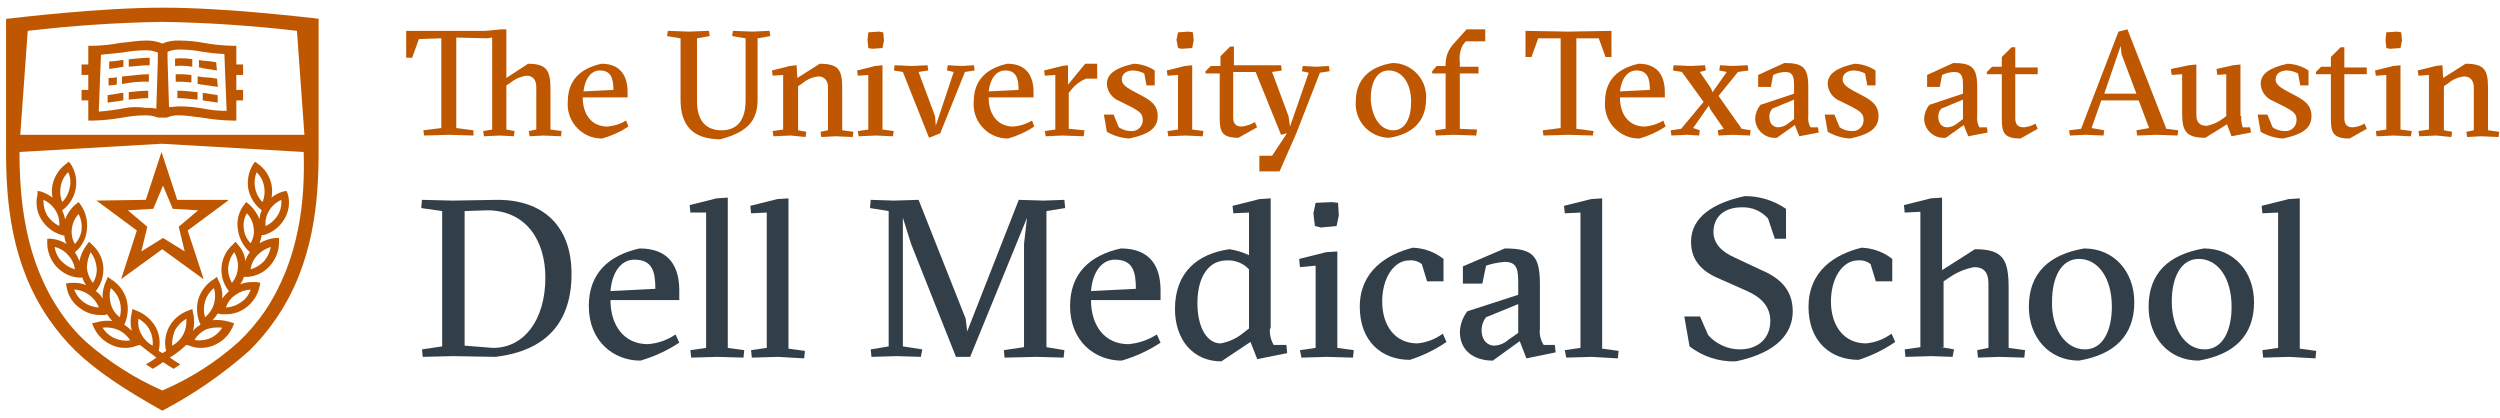 <svg width="245" height="41" viewBox="0 0 245 41" fill="none" xmlns="http://www.w3.org/2000/svg">
<path d="M19.937 10.643C19.163 10.501 18.378 10.427 17.592 10.424C17.226 10.424 16.859 10.497 16.566 10.497L16.419 5.807V5.074C16.814 4.911 17.239 4.836 17.665 4.854C18.403 4.862 19.139 4.936 19.864 5.074C20.567 5.188 21.276 5.261 21.989 5.294L22.209 10.863C21.446 10.866 20.685 10.793 19.937 10.643ZM11.949 10.643C11.198 10.782 10.44 10.879 9.678 10.937L9.897 5.367C10.63 5.294 11.363 5.221 12.023 5.147C12.747 5.009 13.483 4.935 14.221 4.928C14.647 4.916 15.07 4.991 15.467 5.147V5.954L15.32 10.643C14.982 10.58 14.638 10.556 14.294 10.57C13.515 10.45 12.72 10.475 11.949 10.643ZM23.821 7.346V6.32H23.161V4.488H22.721C21.787 4.463 20.856 4.365 19.937 4.195C19.163 4.053 18.378 3.979 17.592 3.975C17.015 3.946 16.439 4.045 15.906 4.268C15.374 4.045 14.798 3.946 14.221 3.975C13.488 3.975 12.755 4.122 11.876 4.195C10.957 4.368 10.026 4.467 9.091 4.488H8.652V6.32H7.992V7.346H8.652V8.811H7.992V9.837H8.652V11.816H9.091C10.075 11.795 11.055 11.697 12.023 11.523C12.747 11.384 13.483 11.31 14.221 11.303C14.647 11.291 15.07 11.366 15.467 11.523H16.346C16.738 11.352 17.165 11.277 17.592 11.303C18.251 11.303 18.984 11.45 19.79 11.523C20.758 11.697 21.738 11.795 22.721 11.816H23.161V9.837H23.821V8.811H23.161V7.346H23.821Z" fill="#BF5700"/>
<path d="M12.095 5.88H11.949C11.539 5.965 11.122 6.014 10.703 6.027V6.76C11.143 6.686 11.656 6.613 12.095 6.54V5.88Z" fill="#BF5700"/>
<path d="M12.617 5.808V6.541C13.35 6.468 14.083 6.395 14.669 6.395V5.662C14.083 5.662 13.35 5.735 12.617 5.808Z" fill="#BF5700"/>
<path d="M12.086 9.105H11.939C11.499 9.179 11.06 9.252 10.547 9.325V10.058L12.086 9.838V9.105Z" fill="#BF5700"/>
<path d="M12.617 9.032V9.765C13.35 9.692 13.936 9.619 14.523 9.619V8.886C13.885 8.901 13.25 8.95 12.617 9.032Z" fill="#BF5700"/>
<path d="M11.953 7.493V8.226H12.026C12.87 8.053 13.731 7.979 14.591 8.006V7.273C13.785 7.273 12.906 7.42 11.953 7.493Z" fill="#BF5700"/>
<path d="M11.447 7.566C11.183 7.627 10.911 7.651 10.641 7.639V8.372C10.934 8.372 11.227 8.299 11.447 8.299V7.566Z" fill="#BF5700"/>
<path d="M18.915 5.808C18.334 5.71 17.743 5.686 17.156 5.735V6.467C17.719 6.42 18.285 6.445 18.842 6.541V5.808H18.915Z" fill="#BF5700"/>
<path d="M21.185 6.1C20.774 6.02 20.358 5.971 19.94 5.954C19.793 5.954 19.647 5.88 19.5 5.88V6.613C19.627 6.602 19.753 6.627 19.866 6.686C20.306 6.76 20.819 6.833 21.259 6.906L21.185 6.1Z" fill="#BF5700"/>
<path d="M18.758 7.347C18.247 7.286 17.732 7.261 17.219 7.273V8.006C17.732 7.997 18.247 8.022 18.758 8.079V7.347Z" fill="#BF5700"/>
<path d="M21.273 7.713C20.838 7.628 20.396 7.579 19.953 7.566C19.734 7.566 19.587 7.493 19.367 7.493V8.226C19.514 8.226 19.66 8.299 19.88 8.299C20.32 8.372 20.833 8.446 21.346 8.519L21.273 7.713Z" fill="#BF5700"/>
<path d="M19.867 9.838C20.38 9.912 20.82 9.985 21.333 10.058V9.325C20.893 9.252 20.38 9.179 19.941 9.105H19.867V9.838Z" fill="#BF5700"/>
<path d="M19.361 9.032C18.629 8.959 17.969 8.886 17.383 8.886V9.619C17.969 9.619 18.629 9.692 19.361 9.765V9.032Z" fill="#BF5700"/>
<path d="M15.023 20.463L15.975 18.192L16.928 20.463L19.419 20.61L17.514 22.222L18.101 24.64L15.975 23.321L13.85 24.64L14.437 22.222L12.531 20.61L15.023 20.463ZM9.453 19.657L13.411 22.588L11.872 27.352L15.902 24.421L19.933 27.352V27.278L18.394 22.588L22.351 19.657V19.584H17.368L15.829 14.894L14.29 19.584L9.453 19.657C9.453 19.584 9.38 19.584 9.453 19.657C9.38 19.657 9.38 19.584 9.453 19.657Z" fill="#BF5700"/>
<path d="M25.88 25.593C25.516 25.97 25.062 26.248 24.561 26.399C24.627 25.877 24.858 25.389 25.22 25.007C25.584 24.631 26.038 24.353 26.539 24.201C26.443 24.714 26.216 25.194 25.88 25.593ZM23.901 22.442C23.813 21.911 23.917 21.365 24.194 20.904C24.556 21.285 24.788 21.773 24.854 22.296C24.943 22.827 24.839 23.373 24.561 23.835C24.186 23.462 23.952 22.969 23.901 22.442ZM25 18.412C24.899 17.895 24.951 17.361 25.147 16.873C25.53 17.25 25.787 17.736 25.88 18.265C25.981 18.782 25.93 19.316 25.733 19.804C25.35 19.428 25.094 18.941 25 18.412ZM27.565 19.584C27.62 20.124 27.491 20.667 27.199 21.123C26.919 21.574 26.511 21.932 26.026 22.149C25.971 21.61 26.1 21.067 26.393 20.61C26.673 20.16 27.081 19.802 27.565 19.584ZM23.608 29.624C23.18 29.933 22.67 30.111 22.143 30.137C22.305 29.623 22.642 29.182 23.095 28.891C23.524 28.582 24.033 28.404 24.561 28.378C24.399 28.892 24.061 29.333 23.608 29.624ZM22.362 26.18C22.415 25.645 22.618 25.137 22.949 24.714C23.517 25.659 23.429 26.866 22.729 27.719C22.454 27.255 22.326 26.718 22.362 26.18ZM20.97 29.77C20.819 30.29 20.512 30.75 20.091 31.09C19.944 30.587 19.944 30.053 20.091 29.551C20.242 29.031 20.549 28.571 20.97 28.232C21.117 28.734 21.117 29.268 20.97 29.77ZM21.776 32.115C21.496 32.566 21.088 32.924 20.604 33.141C20.255 33.284 19.882 33.359 19.505 33.361C19.354 33.373 19.203 33.348 19.065 33.288C19.345 32.837 19.753 32.48 20.237 32.262C20.734 32.104 21.259 32.055 21.776 32.115ZM17.16 32.335C17.428 31.883 17.807 31.505 18.259 31.236C18.304 31.766 18.203 32.299 17.966 32.775C17.717 33.243 17.335 33.626 16.866 33.874C16.85 33.346 16.95 32.82 17.16 32.335ZM11.224 33.141C10.739 32.924 10.331 32.566 10.051 32.115C10.575 32.044 11.108 32.12 11.59 32.335C12.075 32.553 12.483 32.91 12.763 33.361C12.239 33.433 11.706 33.357 11.224 33.141ZM10.857 29.77C10.711 29.268 10.711 28.734 10.857 28.232C11.279 28.571 11.586 29.031 11.737 29.551C11.883 30.053 11.883 30.587 11.737 31.09C11.3 30.765 10.989 30.298 10.857 29.77ZM13.569 31.236C14.037 31.485 14.42 31.867 14.668 32.335C14.912 32.809 15.014 33.344 14.961 33.874C14.493 33.626 14.11 33.243 13.862 32.775C13.59 32.311 13.487 31.767 13.569 31.236ZM8.219 29.624C7.786 29.311 7.455 28.878 7.267 28.378C8.349 28.429 9.302 29.123 9.685 30.137C9.157 30.111 8.648 29.933 8.219 29.624ZM8.879 24.714C9.209 25.137 9.412 25.645 9.465 26.18C9.528 26.72 9.398 27.265 9.099 27.719C8.768 27.296 8.565 26.787 8.512 26.253C8.529 25.72 8.654 25.197 8.879 24.714ZM6.021 25.593C5.659 25.212 5.427 24.724 5.361 24.201C5.875 24.323 6.337 24.606 6.68 25.007C7.042 25.389 7.274 25.877 7.34 26.399C6.839 26.248 6.384 25.97 6.021 25.593ZM5.801 22.149C5.33 21.911 4.927 21.559 4.629 21.123C4.362 20.656 4.235 20.122 4.262 19.584C4.747 19.802 5.155 20.16 5.435 20.61C5.727 21.067 5.856 21.61 5.801 22.149ZM5.948 18.265C6.041 17.736 6.297 17.25 6.68 16.873C6.909 17.352 6.961 17.898 6.827 18.412C6.734 18.941 6.477 19.428 6.094 19.804C5.901 19.316 5.85 18.782 5.948 18.265ZM7.047 22.369C7.113 21.847 7.344 21.359 7.706 20.977C7.95 21.451 8.052 21.985 7.999 22.516C7.934 23.038 7.702 23.526 7.34 23.908C7.068 23.444 6.965 22.9 7.047 22.369ZM25.88 23.029C26.709 22.782 27.416 22.233 27.858 21.49C28.303 20.767 28.435 19.894 28.225 19.072L28.078 18.705L27.712 18.778C27.31 18.899 26.937 19.099 26.613 19.365C26.686 18.953 26.686 18.531 26.613 18.119C26.454 17.291 25.982 16.555 25.294 16.067L25 15.847L24.781 16.14C24.349 16.867 24.193 17.726 24.341 18.558C24.518 19.379 24.987 20.108 25.66 20.61C25.519 20.882 25.443 21.183 25.44 21.49C25.211 20.931 24.86 20.431 24.414 20.024L24.121 19.804L23.901 20.097C23.378 20.786 23.166 21.663 23.315 22.516C23.433 23.364 23.849 24.143 24.488 24.714C24.284 24.975 24.134 25.274 24.048 25.593C23.99 24.99 23.732 24.422 23.315 23.981L23.095 23.688L22.802 23.981C21.487 25.144 21.323 27.166 22.436 28.525C22.198 28.752 21.978 28.997 21.776 29.258C21.833 28.648 21.705 28.035 21.41 27.499L21.263 27.132L20.97 27.352C20.231 27.8 19.683 28.504 19.431 29.331C19.211 30.161 19.289 31.043 19.651 31.822C19.376 31.976 19.129 32.174 18.918 32.408C19.065 31.832 19.065 31.227 18.918 30.65L18.845 30.283L18.479 30.43C17.664 30.708 16.983 31.284 16.573 32.042C16.186 32.76 16.082 33.596 16.28 34.387C16.168 34.477 16.045 34.55 15.914 34.607C15.767 34.534 15.694 34.46 15.547 34.387C15.746 33.596 15.641 32.76 15.254 32.042C14.823 31.302 14.15 30.733 13.349 30.43L12.982 30.283L12.909 30.65C12.763 31.227 12.763 31.832 12.909 32.408C12.684 32.191 12.438 31.995 12.176 31.822C12.545 31.045 12.623 30.161 12.396 29.331C12.15 28.501 11.601 27.795 10.857 27.352L10.564 27.132L10.418 27.499C10.149 28.045 10.024 28.65 10.051 29.258C9.894 28.964 9.667 28.712 9.392 28.525C9.916 27.86 10.177 27.025 10.125 26.18C10.066 25.33 9.67 24.538 9.025 23.981L8.732 23.688L8.512 23.981C8.153 24.458 7.902 25.009 7.78 25.593C7.663 25.286 7.516 24.992 7.34 24.714C8.018 24.175 8.443 23.379 8.512 22.516C8.617 21.666 8.408 20.805 7.926 20.097L7.706 19.804L7.413 20.024C6.952 20.417 6.598 20.922 6.387 21.49C6.323 21.186 6.225 20.892 6.094 20.61C7.509 19.589 7.896 17.621 6.974 16.14L6.754 15.847L6.461 16.067C5.787 16.569 5.319 17.298 5.142 18.119C5.068 18.531 5.068 18.953 5.142 19.365C4.808 19.113 4.437 18.915 4.042 18.778L3.676 18.705V19.072C3.466 19.894 3.598 20.767 4.042 21.49C4.49 22.228 5.194 22.777 6.021 23.029L6.314 23.102C6.318 23.385 6.393 23.663 6.534 23.908C6.069 23.619 5.541 23.443 4.995 23.395H4.629V23.761C4.618 24.625 4.932 25.462 5.508 26.106C6.075 26.738 6.861 27.131 7.706 27.206H8.073C8.15 27.47 8.274 27.718 8.439 27.938C8.067 27.788 7.668 27.713 7.267 27.719H6.827L6.461 27.792L6.534 28.158C6.673 28.994 7.15 29.737 7.853 30.21C8.421 30.644 9.117 30.875 9.831 30.87H10.271L10.491 30.796C10.638 31.033 10.81 31.254 11.004 31.456C10.462 31.395 9.914 31.445 9.392 31.602L9.025 31.676L9.172 32.042C9.518 32.828 10.145 33.455 10.931 33.801C11.364 34.01 11.842 34.11 12.323 34.094C12.7 34.092 13.073 34.017 13.422 33.874L13.715 33.801C14.155 34.167 14.668 34.534 15.328 35.047C15.034 35.267 14.668 35.486 14.302 35.706L14.961 36.146C15.328 35.926 15.694 35.706 15.987 35.486C16.28 35.706 16.646 35.926 17.013 36.146L17.672 35.706C17.306 35.486 16.94 35.267 16.646 35.047C17.224 34.686 17.764 34.268 18.259 33.801L18.552 33.874C18.901 34.017 19.274 34.092 19.651 34.094C20.131 34.103 20.607 34.002 21.043 33.801C21.829 33.455 22.456 32.828 22.802 32.042L22.949 31.676L22.436 31.529C21.914 31.372 21.365 31.322 20.823 31.383C21.017 31.181 21.189 30.96 21.337 30.723L21.703 30.796H22.143C22.857 30.802 23.553 30.571 24.121 30.137C24.795 29.635 25.263 28.906 25.44 28.085L25.514 27.719L25.147 27.645H24.707C24.306 27.64 23.907 27.715 23.535 27.865C23.7 27.645 23.824 27.397 23.901 27.132H24.268C25.118 27.074 25.909 26.678 26.466 26.033C27.042 25.389 27.356 24.552 27.346 23.688V23.322H26.979C26.435 23.381 25.911 23.555 25.44 23.835C25.514 23.615 25.587 23.322 25.66 23.029H25.88Z" fill="#BF5700"/>
<path d="M25.949 30.503C25.199 31.59 24.34 32.596 23.384 33.507C21.168 35.49 18.643 37.099 15.909 38.27C13.191 37.069 10.671 35.463 8.435 33.507C7.462 32.612 6.601 31.604 5.87 30.503C2.426 25.447 1.913 19.511 1.913 14.894L15.836 14.088L29.759 14.894C29.906 19.511 29.393 25.373 25.949 30.503ZM2.719 3.023C7.098 2.508 11.501 2.214 15.909 2.143C20.318 2.214 24.721 2.508 29.1 3.023L29.833 13.209H1.986L2.719 3.023ZM31.298 1.85L30.712 1.777C30.565 1.777 22.358 0.751 15.983 0.751C9.607 0.751 1.327 1.777 1.253 1.777L0.594 1.85V14.821C0.594 19.584 1.033 25.813 4.771 31.236C5.544 32.371 6.428 33.426 7.409 34.387C9.387 36.292 12.099 38.124 15.909 40.249C18.968 38.643 21.822 36.675 24.41 34.387C25.391 33.426 26.275 32.371 27.048 31.236C30.785 25.813 31.225 19.584 31.225 14.821V14.601V1.85H31.298Z" fill="#BF5700"/>
<path d="M44.359 19.658L48.756 19.584C53.226 19.584 56.011 22.149 56.011 26.839C56.011 31.602 53.519 34.387 48.536 34.973L44.359 34.9L41.428 34.973L41.355 34.24L43.333 33.947V20.684L41.281 20.391L41.355 19.584L44.359 19.658ZM45.532 20.684V33.874L48.316 34.094C51.394 34.094 53.446 31.309 53.446 27.206C53.446 23.542 51.541 20.61 47.73 20.61L45.532 20.684Z" fill="#333F48"/>
<path d="M59.828 29.404C59.828 31.895 61.147 33.727 63.492 33.727C64.465 33.656 65.4 33.327 66.204 32.775L66.57 33.581C65.395 34.355 64.111 34.948 62.76 35.34C60.121 35.34 57.703 33.434 57.703 29.99C57.703 26.766 59.682 25.007 62.686 24.348C65.617 24.348 66.57 26.18 66.57 28.451V29.404H59.828ZM64.225 28.305C64.225 26.619 63.932 25.447 62.173 25.447C60.854 25.447 59.975 26.693 59.828 28.525L64.225 28.305Z" fill="#333F48"/>
<path d="M70.297 34.974L67.733 35.047L67.659 34.314L69.198 34.094V20.83H67.659L67.586 20.098L70.224 19.438L71.323 19.365V34.094L72.935 34.314L72.862 35.047L70.297 34.974Z" fill="#333F48"/>
<path d="M76.243 34.974L73.678 35.047L73.605 34.314L75.143 34.094V20.831L73.605 20.904L73.531 20.171L76.169 19.512L77.269 19.439V34.168L78.881 34.388L78.807 35.12L76.243 34.974Z" fill="#333F48"/>
<path d="M99.841 19.584L102.259 19.658L104.311 19.584L104.384 20.391L102.552 20.684V34.021L104.311 34.314L104.237 35.047L101.599 34.973L98.448 35.047L98.375 34.314L100.354 34.021V23.908L100.647 21.343L95.077 34.973H93.685L89.288 23.908L88.482 21.343V33.947L90.387 34.24L90.241 34.973L87.896 34.9L85.404 34.973L85.331 34.24L87.09 33.947V20.684L85.258 20.391L85.331 19.584L87.603 19.658L90.021 19.584L94.638 31.236L94.784 32.482L99.841 19.584Z" fill="#333F48"/>
<path d="M106.919 29.404C106.919 31.895 108.238 33.727 110.583 33.727C111.576 33.645 112.532 33.318 113.368 32.775L113.734 33.581C112.559 34.355 111.275 34.948 109.924 35.34C107.285 35.34 104.867 33.434 104.867 29.99C104.867 26.766 106.846 25.007 109.85 24.348C112.781 24.348 113.734 26.18 113.734 28.451V29.404H106.919ZM111.316 28.305C111.316 26.619 111.023 25.447 109.264 25.447C107.945 25.447 107.066 26.693 106.919 28.525L111.316 28.305Z" fill="#333F48"/>
<path d="M124.455 32.189C124.407 32.751 124.536 33.315 124.821 33.801H126.067L126.14 34.608L123.209 35.194L122.55 33.508L119.692 35.414C116.907 35.414 115.148 33.288 115.148 30.284C115.148 26.693 117.347 24.861 120.498 24.422C121.157 24.526 121.799 24.723 122.403 25.008V20.831L120.864 20.904L120.791 20.171L123.429 19.512L124.528 19.439V32.189H124.455ZM121.744 32.702L122.403 32.189V26.4C121.84 25.793 121.032 25.469 120.205 25.521C118.446 25.521 117.347 27.133 117.347 29.698C117.347 32.116 118.299 33.655 119.619 33.655C120.395 33.518 121.125 33.19 121.744 32.702Z" fill="#333F48"/>
<path d="M130.032 34.974L127.54 35.047L127.394 34.314L128.932 34.094V26.034L127.394 26.18L127.32 25.374L129.958 24.715L131.058 24.641V34.094L132.67 34.314L132.597 35.047L130.032 34.974ZM128.932 19.878L130.545 19.805L131.131 19.878L131.204 21.124L130.984 22.15L129.445 22.296L128.859 22.15L128.713 20.904L128.932 19.878Z" fill="#333F48"/>
<path d="M139.34 25.886C138.99 25.604 138.541 25.472 138.094 25.52C136.629 25.52 135.456 27.205 135.456 29.55C135.456 31.895 136.702 33.654 138.9 33.654C139.802 33.567 140.662 33.238 141.392 32.701L141.758 33.508C140.654 34.267 139.444 34.859 138.168 35.266C135.383 35.266 133.258 33.434 133.258 30.063C133.258 26.619 135.823 24.934 138.461 24.274C139.553 24.313 140.606 24.698 141.465 25.373V27.572H139.853L139.34 25.886Z" fill="#333F48"/>
<path d="M147.467 24.348C150.252 24.348 150.911 25.081 150.911 27.865V32.189C150.84 32.752 150.97 33.323 151.278 33.801H152.377L152.45 34.534L149.592 35.12L148.933 33.434L146.295 35.34C144.389 35.34 143.07 34.314 143.07 32.555C143.09 31.811 143.347 31.092 143.803 30.503L148.786 28.891V27.792C148.786 26.473 148.713 25.667 147.467 25.667C146.844 25.711 146.228 25.834 145.635 26.033L145.269 27.792H143.363V26.106L147.467 24.348ZM148.859 29.77L145.635 31.089C145.351 31.443 145.196 31.882 145.195 32.335C145.195 33.434 145.855 33.874 146.441 33.874C146.959 33.846 147.452 33.639 147.834 33.288L148.786 32.628V29.77H148.859Z" fill="#333F48"/>
<path d="M155.985 34.974L153.493 35.047L153.347 34.314L154.886 34.094V20.831L153.347 20.904L153.273 20.171L155.912 19.512L157.011 19.439V34.168L158.623 34.388L158.55 35.12L155.985 34.974Z" fill="#333F48"/>
<path d="M167.407 32.848C168.192 33.722 169.31 34.228 170.485 34.24C172.391 34.24 173.49 33.068 173.49 31.456C173.49 29.99 172.537 29.111 171.218 28.525L168.58 27.352C166.968 26.693 165.722 25.667 165.722 23.688C165.722 21.27 167.92 19.878 170.998 19.218C172.437 19.214 173.843 19.649 175.029 20.464V23.395H173.929L173.27 21.416C172.624 20.684 171.681 20.28 170.705 20.317C168.946 20.317 167.92 21.27 167.92 22.735C167.92 23.908 168.8 24.714 169.972 25.227L172.464 26.399C174.223 27.132 175.688 28.232 175.688 30.503C175.688 32.555 174.296 34.534 170.119 35.413C168.48 35.47 166.872 34.951 165.575 33.947L165.062 31.016H166.601L167.407 32.848Z" fill="#333F48"/>
<path d="M183.317 25.886C182.966 25.604 182.518 25.472 182.071 25.52C180.605 25.52 179.433 27.205 179.433 29.55C179.433 31.895 180.679 33.654 182.877 33.654C183.778 33.567 184.639 33.238 185.368 32.701L185.735 33.508C184.631 34.267 183.421 34.859 182.144 35.266C179.36 35.266 177.234 33.434 177.234 30.063C177.234 26.619 179.726 24.934 182.437 24.274C183.53 24.313 184.582 24.698 185.442 25.373V27.572H183.83L183.317 25.886Z" fill="#333F48"/>
<path d="M190.25 34.021L191.496 34.241L191.349 34.974L189.297 34.9L186.732 34.974L186.659 34.241L188.198 34.021V20.757L186.659 20.83L186.586 20.098L189.224 19.438L190.323 19.365V26.473L193.548 24.421C196.332 24.421 196.845 25.447 196.845 28.232V34.094L198.457 34.314L198.384 35.047L195.893 34.974L193.841 35.047L193.767 34.314L194.867 34.094V27.792C194.867 26.619 194.354 26.18 193.474 26.18C192.635 26.329 191.836 26.654 191.129 27.133L190.47 27.572V34.021H190.25Z" fill="#333F48"/>
<path d="M209.161 29.624C209.161 32.922 207.182 34.754 203.738 35.34C200.807 35.34 198.828 33.068 198.828 30.064C198.828 26.766 200.807 24.934 204.251 24.348C207.182 24.348 209.161 26.619 209.161 29.624ZM204.324 34.24C206.083 34.24 206.962 32.408 206.962 30.064C206.962 27.279 205.643 25.374 203.738 25.374C201.979 25.374 201.1 27.206 201.1 29.551C201.027 32.115 202.346 34.24 204.324 34.24Z" fill="#333F48"/>
<path d="M220.895 29.624C220.895 32.922 218.916 34.754 215.472 35.34C212.541 35.34 210.562 33.068 210.562 30.064C210.562 26.766 212.541 24.934 215.985 24.348C218.916 24.348 220.895 26.619 220.895 29.624ZM216.059 34.24C217.817 34.24 218.697 32.408 218.697 30.064C218.697 27.279 217.378 25.374 215.472 25.374C213.714 25.374 212.834 27.206 212.834 29.551C212.834 32.115 214.08 34.24 216.059 34.24Z" fill="#333F48"/>
<path d="M224.352 34.974L221.787 35.047L221.714 34.314L223.253 34.094V20.831L221.714 20.904L221.641 20.171L224.279 19.512L225.378 19.439V34.168L226.99 34.388L226.917 35.12L224.352 34.974Z" fill="#333F48"/>
<path d="M53.288 13.282L51.896 13.355L51.823 12.842L52.556 12.695V8.519C52.556 7.786 52.189 7.419 51.603 7.419C51.039 7.492 50.506 7.721 50.064 8.079L49.624 8.372V12.695L50.43 12.842L50.357 13.355L48.965 13.282L47.426 13.355L47.353 12.842L48.232 12.695V3.682L47.719 3.755L44.715 3.682V12.549L46.4 12.769V13.282L44.055 13.209L41.563 13.282L41.49 12.769L43.249 12.549V3.755L41.05 3.829L40.391 5.661H39.805V3.023H47.572L49.111 2.876H49.624V7.639L51.749 6.247C53.655 6.247 53.948 6.98 53.948 8.812V12.695L55.047 12.842L54.974 13.355L53.288 13.282Z" fill="#BF5700"/>
<path d="M57.109 9.544C57.109 11.229 57.988 12.402 59.527 12.402C60.175 12.352 60.803 12.152 61.359 11.815L61.579 12.402C60.789 12.923 59.924 13.318 59.014 13.574C58.997 13.574 58.98 13.575 58.963 13.575C57.136 13.575 55.633 12.071 55.633 10.244C55.633 10.157 55.636 10.07 55.643 9.983C55.643 7.785 56.962 6.686 58.941 6.246C60.846 6.246 61.505 7.492 61.505 9.031V9.544H57.109ZM60.113 8.811C60.113 7.712 59.893 6.906 58.794 6.906C57.915 6.906 57.328 7.712 57.182 8.957L60.113 8.811Z" fill="#BF5700"/>
<path d="M71.75 3.536L71.824 3.023L73.729 3.096L75.414 3.023L75.488 3.536L74.242 3.756V9.764C74.242 11.67 73.436 12.915 70.578 13.648C67.72 13.648 66.694 12.11 66.694 9.764V3.756L65.375 3.536L65.448 3.023L67.5 3.096L69.479 3.023L69.552 3.536L68.306 3.756V9.911C68.306 11.743 69.112 12.769 70.725 12.769C72.263 12.769 73.069 11.743 73.069 9.838V3.756L71.75 3.536Z" fill="#BF5700"/>
<path d="M77.48 13.281L75.795 13.354L75.722 12.841L76.748 12.695V7.345L75.722 7.419L75.648 6.906L77.407 6.466L78.067 6.393L78.14 7.638L80.338 6.246C82.244 6.246 82.537 6.906 82.537 8.664V12.768L83.636 12.915L83.563 13.428L81.877 13.354L80.485 13.428L80.412 12.915L81.144 12.768V8.591C81.144 7.858 80.778 7.492 80.192 7.492C79.624 7.551 79.088 7.781 78.653 8.151L78.213 8.444V12.768L79.019 12.915L78.946 13.428L77.48 13.281Z" fill="#BF5700"/>
<path d="M85.824 13.282L84.139 13.356L84.066 12.843L85.091 12.696V7.347L84.066 7.42L83.992 6.907L85.751 6.467L86.484 6.394V12.696L87.583 12.843L87.51 13.356L85.824 13.282ZM85.091 3.17L86.117 3.096L86.557 3.17L86.63 3.976L86.484 4.709L85.458 4.782L85.091 4.709L85.018 3.903L85.091 3.17Z" fill="#BF5700"/>
<path d="M91.705 12.329L93.464 7.052L92.805 6.906L92.878 6.393L94.197 6.466L95.443 6.393L95.516 6.906L94.563 7.052L92.145 13.061L91.046 13.501L88.481 7.052L87.602 6.906L87.675 6.393L89.36 6.466L90.899 6.393L90.972 6.906L90.02 7.052L91.632 11.376L91.705 12.329Z" fill="#BF5700"/>
<path d="M96.89 9.544C96.89 11.229 97.769 12.402 99.308 12.402C99.956 12.352 100.584 12.152 101.14 11.815L101.36 12.402C100.571 12.923 99.705 13.318 98.795 13.574C98.778 13.574 98.761 13.575 98.745 13.575C96.918 13.575 95.414 12.071 95.414 10.244C95.414 10.157 95.418 10.07 95.424 9.983C95.424 7.785 96.743 6.686 98.722 6.246C100.627 6.246 101.287 7.492 101.287 9.031V9.544H96.89ZM99.821 8.811C99.821 7.712 99.601 6.906 98.502 6.906C97.623 6.906 97.037 7.712 96.89 8.957L99.821 8.811Z" fill="#BF5700"/>
<path d="M104.665 8.298L106.351 6.246H107.523V7.712H106.424C105.88 7.928 105.4 8.282 105.032 8.738L104.739 9.104V12.621L106.277 12.768L106.204 13.354L104.079 13.281L102.467 13.354L102.394 12.841L103.42 12.695V7.345L102.394 7.419L102.32 6.906L104.079 6.466L104.665 6.393V8.298Z" fill="#BF5700"/>
<path d="M112.137 7.199C111.798 7.018 111.422 6.918 111.038 6.906C110.451 6.906 109.938 7.199 109.938 7.785C109.938 8.225 110.305 8.518 110.964 8.884L112.064 9.47C113.016 9.983 113.456 10.496 113.456 11.376C113.456 12.695 112.357 13.208 110.671 13.574C109.897 13.532 109.143 13.306 108.473 12.915L108.18 11.229H109.132L109.645 12.475C109.989 12.715 110.399 12.844 110.818 12.841C110.856 12.846 110.894 12.848 110.933 12.848C111.513 12.848 111.991 12.369 111.991 11.789C111.991 11.774 111.991 11.758 111.99 11.742C111.99 11.156 111.697 10.936 110.891 10.496L109.719 9.91C109.006 9.647 108.515 8.983 108.473 8.225C108.473 7.199 109.425 6.612 111.111 6.246C111.842 6.274 112.552 6.503 113.163 6.906V8.371H112.357L112.137 7.199Z" fill="#BF5700"/>
<path d="M116.176 13.282L114.49 13.356L114.417 12.843L115.443 12.696V7.347L114.417 7.42L114.344 6.907L116.102 6.467L116.835 6.394V12.696L117.934 12.843L117.861 13.356L116.176 13.282ZM115.443 3.17L116.469 3.096L116.909 3.17L116.982 3.976L116.835 4.709L115.809 4.782L115.443 4.709L115.296 3.903L115.443 3.17Z" fill="#BF5700"/>
<path d="M123.417 16.726V15.26H124.663L126.128 13.062L125.542 13.208L123.05 7.053H120.852V11.523C120.852 11.963 120.999 12.402 121.658 12.402C122.125 12.357 122.576 12.207 122.977 11.963L123.197 12.476L121.365 13.502C119.753 13.502 119.533 12.915 119.533 11.596V7.199H118.141V6.98L118.654 6.467H119.606V5.514L120.559 4.561H120.925V6.393H125.542L125.615 6.906L124.663 7.053L126.275 11.376L126.421 12.402L128.253 7.126L127.594 6.98L127.667 6.467L128.986 6.54L130.232 6.467L130.305 6.98L129.353 7.126L127.008 13.135L125.395 16.799H123.417V16.726Z" fill="#BF5700"/>
<path d="M139.755 9.691C139.755 11.889 138.436 13.135 136.164 13.502C136.161 13.502 136.158 13.502 136.154 13.502C134.346 13.502 132.859 12.014 132.859 10.207C132.859 10.133 132.862 10.058 132.867 9.984C132.867 7.786 134.186 6.54 136.457 6.174H136.468C138.276 6.174 139.762 7.661 139.762 9.468C139.762 9.542 139.76 9.617 139.755 9.691ZM136.531 12.769C137.703 12.769 138.289 11.596 138.289 9.984C138.289 8.152 137.41 6.906 136.091 6.906C134.919 6.906 134.332 8.079 134.332 9.691C134.406 11.377 135.212 12.769 136.531 12.769Z" fill="#BF5700"/>
<path d="M143.063 6.54H144.895V7.2H143.063V12.622L144.748 12.695L144.675 13.282L142.403 13.209L140.718 13.282L140.645 12.769L141.671 12.622V7.2H140.352V6.98L140.791 6.467H141.671V6.32C141.657 5.557 141.947 4.818 142.477 4.268L143.722 2.876H145.554V4.048H143.649L143.356 4.415C143.086 4.933 142.984 5.522 143.063 6.1V6.54Z" fill="#BF5700"/>
<path d="M156.095 13.282L153.75 13.209L151.259 13.282L151.185 12.769L152.944 12.549V3.756H150.746L150.086 5.588H149.5V3.023L153.677 3.096L157.927 3.023V5.588H157.341L156.681 3.756H154.483V12.622L156.169 12.842L156.095 13.282Z" fill="#BF5700"/>
<path d="M158.757 9.544C158.757 11.229 159.636 12.402 161.175 12.402C161.823 12.352 162.451 12.152 163.007 11.815L163.227 12.402C162.438 12.923 161.573 13.318 160.662 13.574C160.646 13.574 160.629 13.575 160.612 13.575C158.785 13.575 157.281 12.071 157.281 10.244C157.281 10.157 157.285 10.07 157.292 9.983C157.292 7.785 158.611 6.686 160.589 6.246C162.494 6.246 163.154 7.492 163.154 9.031V9.544H158.757ZM161.688 8.811C161.688 7.712 161.468 6.906 160.369 6.906C159.49 6.906 158.904 7.712 158.757 8.957L161.688 8.811Z" fill="#BF5700"/>
<path d="M166.584 12.768L166.511 13.281L165.339 13.208L163.8 13.281L163.727 12.768L164.752 12.622L166.951 9.984L164.826 7.052L163.946 6.906L164.02 6.393L165.705 6.466L167.097 6.393L167.171 6.906L166.584 7.052L167.684 8.665L167.83 9.031L169.223 7.052L168.49 6.906L168.563 6.393L169.736 6.466L171.274 6.393L171.348 6.906L170.322 7.052L168.416 9.397L170.688 12.622L171.568 12.768L171.494 13.281L169.809 13.208L168.416 13.281L168.343 12.768L168.929 12.622L167.61 10.716L167.464 10.35L165.925 12.548L166.584 12.768Z" fill="#BF5700"/>
<path d="M174.866 6.174C176.698 6.174 177.211 6.613 177.211 8.519V11.377C177.161 11.757 177.238 12.144 177.431 12.476H178.163L178.237 12.989L176.331 13.355L175.892 12.256L174.133 13.502C174.062 13.51 173.99 13.513 173.919 13.513C172.87 13.513 172.008 12.651 172.008 11.603C172.008 11.601 172.008 11.598 172.008 11.596C172.035 11.113 172.214 10.652 172.521 10.277L175.818 9.178V8.445C175.818 7.566 175.745 7.053 174.939 7.053C174.532 7.072 174.134 7.172 173.767 7.346L173.547 8.519H172.301V7.346L174.866 6.174ZM175.818 9.764L173.693 10.644C173.491 10.861 173.385 11.153 173.4 11.45C173.4 12.183 173.84 12.476 174.28 12.476C174.628 12.459 174.962 12.33 175.232 12.109L175.818 11.67V9.764Z" fill="#BF5700"/>
<path d="M182.777 7.199C182.438 7.018 182.062 6.918 181.678 6.906C181.092 6.906 180.579 7.199 180.579 7.785C180.579 8.225 180.945 8.518 181.605 8.884L182.704 9.47C183.657 9.983 184.096 10.496 184.096 11.376C184.096 12.695 182.997 13.208 181.312 13.574C180.537 13.532 179.783 13.306 179.113 12.915L178.82 11.229H179.773L180.286 12.475C180.63 12.715 181.039 12.844 181.458 12.841C181.497 12.846 181.535 12.848 181.573 12.848C182.154 12.848 182.632 12.369 182.632 11.789C182.632 11.774 182.632 11.758 182.631 11.742C182.631 11.156 182.338 10.936 181.532 10.496L180.359 9.91C179.646 9.647 179.156 8.983 179.113 8.225C179.113 7.199 180.066 6.612 181.752 6.246C182.483 6.274 183.193 6.503 183.803 6.906V8.371H182.997L182.777 7.199Z" fill="#BF5700"/>
<path d="M191.42 6.174C193.252 6.174 193.765 6.613 193.765 8.519V11.377C193.716 11.757 193.793 12.144 193.985 12.476H194.718L194.791 12.989L192.886 13.355L192.446 12.256L190.688 13.502C190.617 13.51 190.545 13.513 190.474 13.513C189.425 13.513 188.562 12.651 188.562 11.603C188.562 11.601 188.562 11.598 188.562 11.596C188.59 11.113 188.769 10.652 189.075 10.277L192.373 9.178V8.445C192.373 7.566 192.3 7.053 191.494 7.053C191.087 7.072 190.689 7.172 190.321 7.346L190.101 8.519H188.856V7.346L191.42 6.174ZM192.373 9.764L190.248 10.644C190.046 10.861 189.939 11.153 189.955 11.45C189.955 12.183 190.395 12.476 190.834 12.476C191.183 12.459 191.516 12.33 191.787 12.109L192.373 11.67V9.764Z" fill="#BF5700"/>
<path d="M194.711 7.273V7.053L195.224 6.54H196.177V5.587L197.129 4.635H197.496V6.613H199.694V7.273H197.496V11.596C197.496 12.036 197.642 12.476 198.302 12.476C198.717 12.456 199.121 12.33 199.474 12.109L199.694 12.622L198.009 13.575C196.396 13.575 196.177 12.989 196.177 11.67V7.273H194.711Z" fill="#BF5700"/>
<path d="M205.925 9.838L204.972 12.549L206.218 12.769L206.144 13.282L204.386 13.209L202.847 13.282L202.773 12.769L203.946 12.622L207.61 3.096L208.489 2.876L212.3 12.622L213.472 12.769L213.399 13.282L211.347 13.209L209.442 13.282L209.369 12.769L210.614 12.549L209.589 9.838H205.925ZM207.903 5.294L207.83 4.488L206.218 9.178H209.369L207.903 5.294Z" fill="#BF5700"/>
<path d="M219.638 11.377C219.616 11.749 219.666 12.123 219.785 12.476H220.518L220.591 12.989L218.686 13.355L218.246 12.183L216.121 13.502C214.216 13.502 213.849 12.842 213.849 11.084V7.273L212.823 7.346L212.75 6.76L214.509 6.394L215.242 6.32V11.23C215.242 11.963 215.535 12.329 216.267 12.329C216.854 12.214 217.407 11.964 217.88 11.597L218.173 11.377V7.273L217.293 7.346L217.22 6.76L218.832 6.394L219.565 6.32V11.377H219.638Z" fill="#BF5700"/>
<path d="M225.207 7.199C224.868 7.018 224.492 6.918 224.108 6.906C223.522 6.906 223.009 7.199 223.009 7.785C223.009 8.225 223.375 8.518 224.035 8.884L225.134 9.47C226.086 9.983 226.526 10.496 226.526 11.376C226.526 12.695 225.427 13.208 223.742 13.574C222.967 13.532 222.213 13.306 221.543 12.915L221.25 11.229H222.203L222.716 12.475C223.059 12.715 223.469 12.844 223.888 12.841C223.926 12.846 223.964 12.848 224.003 12.848C224.584 12.848 225.061 12.369 225.061 11.789C225.061 11.774 225.061 11.758 225.061 11.742C225.061 11.156 224.767 10.936 223.961 10.496L222.789 9.91C222.076 9.647 221.586 8.983 221.543 8.225C221.543 7.199 222.496 6.612 224.181 6.246C224.913 6.274 225.623 6.503 226.233 6.906V8.371H225.427L225.207 7.199Z" fill="#BF5700"/>
<path d="M226.961 7.273V7.053L227.474 6.54H228.427V5.587L229.379 4.635H229.746V6.613H231.944V7.273H229.746V11.596C229.746 12.036 229.892 12.476 230.552 12.476C230.967 12.456 231.371 12.33 231.724 12.109L231.944 12.622L230.259 13.575C228.646 13.575 228.427 12.989 228.427 11.67V7.273H226.961Z" fill="#BF5700"/>
<path d="M234.59 13.282L232.904 13.356L232.831 12.843L233.857 12.696V7.347L232.831 7.42L232.758 6.907L234.517 6.467L235.249 6.394V12.696L236.349 12.843L236.275 13.356L234.59 13.282ZM233.857 3.17L234.883 3.096L235.323 3.17L235.396 3.976L235.249 4.709L234.223 4.782L233.857 4.709L233.784 3.903L233.857 3.17Z" fill="#BF5700"/>
<path d="M238.77 13.281L237.084 13.354L237.011 12.841L238.037 12.695V7.345L237.011 7.419L236.938 6.906L238.696 6.466L239.356 6.393L239.429 7.638L241.627 6.246C243.533 6.246 243.826 6.906 243.826 8.664V12.768L244.925 12.915L244.852 13.428L243.166 13.354L241.774 13.428L241.701 12.915L242.434 12.768V8.591C242.434 7.858 242.067 7.492 241.481 7.492C240.913 7.551 240.377 7.781 239.942 8.151L239.502 8.444V12.768L240.308 12.915L240.235 13.428L238.77 13.281Z" fill="#BF5700"/>
</svg>
